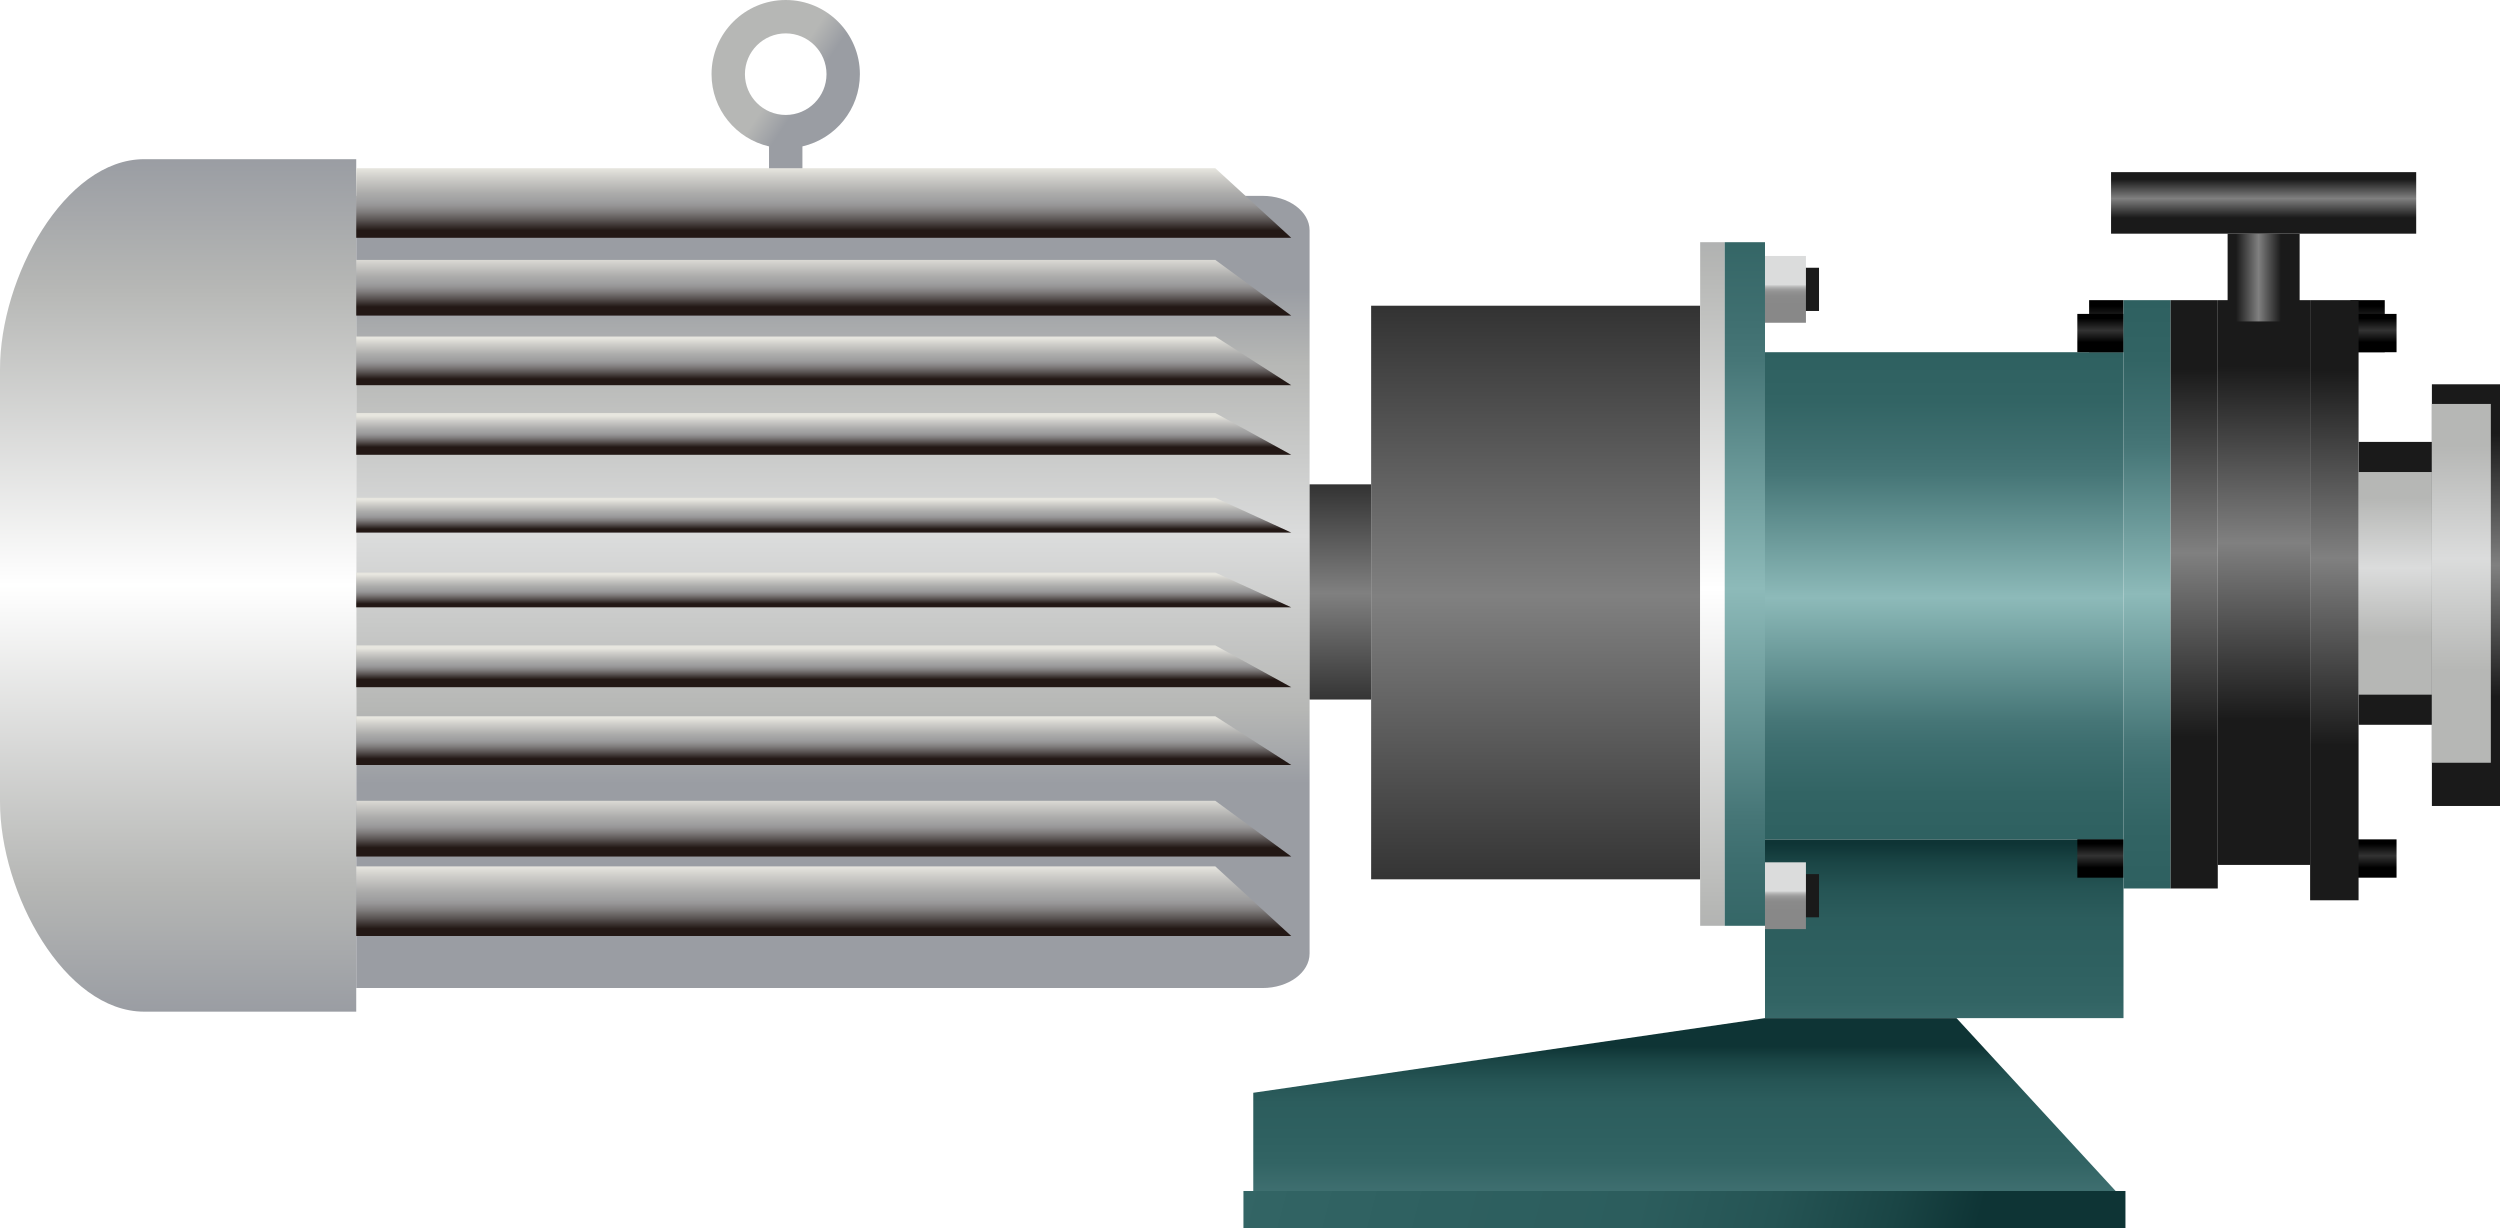 <?xml version="1.0" encoding="utf-8"?>
<!-- Generator: Adobe Illustrator 15.0.0, SVG Export Plug-In . SVG Version: 6.00 Build 0)  -->
<!DOCTYPE svg PUBLIC "-//W3C//DTD SVG 1.0//EN" "http://www.w3.org/TR/2001/REC-SVG-20010904/DTD/svg10.dtd">
<svg version="1.0" id="_x37_1" xmlns="http://www.w3.org/2000/svg" xmlns:xlink="http://www.w3.org/1999/xlink" x="0px" y="0px"
	 width="159.084px" height="78.162px" viewBox="0 0 159.084 78.162" enable-background="new 0 0 159.084 78.162"
	 xml:space="preserve">
<g>
	<linearGradient id="SVGID_1_" gradientUnits="userSpaceOnUse" x1="53.001" y1="18.37" x2="53.001" y2="49.86">
		<stop  offset="0" style="stop-color:#9A9DA3"/>
		<stop  offset="0.15" style="stop-color:#B6B7B5"/>
		<stop  offset="0.5" style="stop-color:#DBDCDC"/>
		<stop  offset="0.85" style="stop-color:#B6B7B5"/>
		<stop  offset="1" style="stop-color:#9A9DA3"/>
	</linearGradient>
	<path fill="url(#SVGID_1_)" d="M80.334,12.463h-11h-3.333H22.668v50.409h43.333h3.333h11c1.657,0,3-0.982,3-2.197V14.66
		C83.334,13.446,81.991,12.463,80.334,12.463z"/>
	<linearGradient id="SVGID_2_" gradientUnits="userSpaceOnUse" x1="85.292" y1="28.625" x2="85.292" y2="46.884">
		<stop  offset="0" style="stop-color:#1A1A1A"/>
		<stop  offset="0.5" style="stop-color:#808080"/>
		<stop  offset="1" style="stop-color:#1A1A1A"/>
	</linearGradient>
	<rect x="83.334" y="30.82" fill="url(#SVGID_2_)" width="3.916" height="13.694"/>
	<linearGradient id="SVGID_3_" gradientUnits="userSpaceOnUse" x1="11.334" y1="10.129" x2="11.334" y2="64.376">
		<stop  offset="0" style="stop-color:#9A9DA3"/>
		<stop  offset="0.15" style="stop-color:#B6B7B5"/>
		<stop  offset="0.5" style="stop-color:#FFFFFF"/>
		<stop  offset="0.85" style="stop-color:#B6B7B5"/>
		<stop  offset="1" style="stop-color:#9A9DA3"/>
	</linearGradient>
	<path fill="url(#SVGID_3_)" d="M22.668,10.129H9.18c-5.07,0-9.18,7.527-9.18,13.363v27.521c0,5.836,4.109,13.363,9.18,13.363
		h13.488V10.129z"/>
	<linearGradient id="SVGID_4_" gradientUnits="userSpaceOnUse" x1="50.885" y1="6.581" x2="40.974" y2="-0.026">
		<stop  offset="0" style="stop-color:#9A9DA3"/>
		<stop  offset="0.15" style="stop-color:#B6B7B5"/>
		<stop  offset="1" style="stop-color:#B6B7B5"/>
	</linearGradient>
	<path fill="url(#SVGID_4_)" d="M54.718,4.721c0-2.606-2.112-4.72-4.72-4.721c-2.606,0.001-4.719,2.114-4.72,4.721
		c0.001,2.241,1.564,4.113,3.658,4.595v2.91h2.125v-2.91C53.156,8.832,54.718,6.961,54.718,4.721z M49.998,7.315
		c-1.433-0.001-2.592-1.162-2.596-2.595c0.004-1.434,1.163-2.593,2.596-2.596c1.434,0.003,2.594,1.162,2.596,2.596
		C52.592,6.153,51.432,7.314,49.998,7.315z"/>
	<g>
		<linearGradient id="SVGID_5_" gradientUnits="userSpaceOnUse" x1="52.418" y1="10.705" x2="52.418" y2="14.873">
			<stop  offset="0" style="stop-color:#E7E6DF"/>
			<stop  offset="0.136" style="stop-color:#D0CFCB"/>
			<stop  offset="0.381" style="stop-color:#ACACAB"/>
			<stop  offset="0.511" style="stop-color:#9E9E9F"/>
			<stop  offset="0.57" style="stop-color:#969596"/>
			<stop  offset="0.669" style="stop-color:#7F7C7C"/>
			<stop  offset="0.794" style="stop-color:#595352"/>
			<stop  offset="0.941" style="stop-color:#261C19"/>
			<stop  offset="0.951" style="stop-color:#231815"/>
		</linearGradient>
		<polygon fill="url(#SVGID_5_)" points="82.168,15.134 22.668,15.134 22.668,10.705 77.335,10.705 		"/>
		<linearGradient id="SVGID_6_" gradientUnits="userSpaceOnUse" x1="52.418" y1="55.133" x2="52.418" y2="59.301">
			<stop  offset="0" style="stop-color:#E7E6DF"/>
			<stop  offset="0.136" style="stop-color:#D0CFCB"/>
			<stop  offset="0.381" style="stop-color:#ACACAB"/>
			<stop  offset="0.511" style="stop-color:#9E9E9F"/>
			<stop  offset="0.57" style="stop-color:#969596"/>
			<stop  offset="0.669" style="stop-color:#7F7C7C"/>
			<stop  offset="0.794" style="stop-color:#595352"/>
			<stop  offset="0.941" style="stop-color:#261C19"/>
			<stop  offset="0.951" style="stop-color:#231815"/>
		</linearGradient>
		<polygon fill="url(#SVGID_6_)" points="82.168,59.562 22.668,59.562 22.668,55.133 77.335,55.133 		"/>
		<linearGradient id="SVGID_7_" gradientUnits="userSpaceOnUse" x1="52.418" y1="16.305" x2="52.418" y2="19.693">
			<stop  offset="0" style="stop-color:#E7E6DF"/>
			<stop  offset="0.136" style="stop-color:#D0CFCB"/>
			<stop  offset="0.381" style="stop-color:#ACACAB"/>
			<stop  offset="0.511" style="stop-color:#9E9E9F"/>
			<stop  offset="0.57" style="stop-color:#969596"/>
			<stop  offset="0.669" style="stop-color:#7F7C7C"/>
			<stop  offset="0.794" style="stop-color:#595352"/>
			<stop  offset="0.941" style="stop-color:#261C19"/>
			<stop  offset="0.951" style="stop-color:#231815"/>
		</linearGradient>
		<polygon fill="url(#SVGID_7_)" points="82.168,20.084 22.668,20.084 22.668,16.539 77.335,16.539 		"/>
		<linearGradient id="SVGID_8_" gradientUnits="userSpaceOnUse" x1="52.418" y1="50.725" x2="52.418" y2="54.112">
			<stop  offset="0" style="stop-color:#E7E6DF"/>
			<stop  offset="0.136" style="stop-color:#D0CFCB"/>
			<stop  offset="0.381" style="stop-color:#ACACAB"/>
			<stop  offset="0.511" style="stop-color:#9E9E9F"/>
			<stop  offset="0.57" style="stop-color:#969596"/>
			<stop  offset="0.669" style="stop-color:#7F7C7C"/>
			<stop  offset="0.794" style="stop-color:#595352"/>
			<stop  offset="0.941" style="stop-color:#261C19"/>
			<stop  offset="0.951" style="stop-color:#231815"/>
		</linearGradient>
		<polygon fill="url(#SVGID_8_)" points="82.168,54.503 22.668,54.503 22.668,50.959 77.335,50.959 		"/>
		<linearGradient id="SVGID_9_" gradientUnits="userSpaceOnUse" x1="52.418" y1="21.517" x2="52.418" y2="24.252">
			<stop  offset="0" style="stop-color:#E7E6DF"/>
			<stop  offset="0.136" style="stop-color:#D0CFCB"/>
			<stop  offset="0.381" style="stop-color:#ACACAB"/>
			<stop  offset="0.511" style="stop-color:#9E9E9F"/>
			<stop  offset="0.57" style="stop-color:#969596"/>
			<stop  offset="0.669" style="stop-color:#7F7C7C"/>
			<stop  offset="0.794" style="stop-color:#595352"/>
			<stop  offset="0.941" style="stop-color:#261C19"/>
			<stop  offset="0.951" style="stop-color:#231815"/>
		</linearGradient>
		<polygon fill="url(#SVGID_9_)" points="82.168,24.513 22.668,24.513 22.668,21.413 77.335,21.413 		"/>
		<linearGradient id="SVGID_10_" gradientUnits="userSpaceOnUse" x1="52.418" y1="45.683" x2="52.418" y2="48.418">
			<stop  offset="0" style="stop-color:#E7E6DF"/>
			<stop  offset="0.136" style="stop-color:#D0CFCB"/>
			<stop  offset="0.381" style="stop-color:#ACACAB"/>
			<stop  offset="0.511" style="stop-color:#9E9E9F"/>
			<stop  offset="0.57" style="stop-color:#969596"/>
			<stop  offset="0.669" style="stop-color:#7F7C7C"/>
			<stop  offset="0.794" style="stop-color:#595352"/>
			<stop  offset="0.941" style="stop-color:#261C19"/>
			<stop  offset="0.951" style="stop-color:#231815"/>
		</linearGradient>
		<polygon fill="url(#SVGID_10_)" points="82.168,48.679 22.668,48.679 22.668,45.579 77.335,45.579 		"/>
		<linearGradient id="SVGID_11_" gradientUnits="userSpaceOnUse" x1="52.418" y1="26.467" x2="52.418" y2="28.55">
			<stop  offset="0" style="stop-color:#E7E6DF"/>
			<stop  offset="0.136" style="stop-color:#D0CFCB"/>
			<stop  offset="0.381" style="stop-color:#ACACAB"/>
			<stop  offset="0.511" style="stop-color:#9E9E9F"/>
			<stop  offset="0.57" style="stop-color:#969596"/>
			<stop  offset="0.669" style="stop-color:#7F7C7C"/>
			<stop  offset="0.794" style="stop-color:#595352"/>
			<stop  offset="0.941" style="stop-color:#261C19"/>
			<stop  offset="0.951" style="stop-color:#231815"/>
		</linearGradient>
		<polygon fill="url(#SVGID_11_)" points="82.168,28.941 22.668,28.941 22.668,26.284 77.335,26.284 		"/>
		<linearGradient id="SVGID_12_" gradientUnits="userSpaceOnUse" x1="52.418" y1="41.254" x2="52.418" y2="43.338">
			<stop  offset="0" style="stop-color:#E7E6DF"/>
			<stop  offset="0.136" style="stop-color:#D0CFCB"/>
			<stop  offset="0.381" style="stop-color:#ACACAB"/>
			<stop  offset="0.511" style="stop-color:#9E9E9F"/>
			<stop  offset="0.57" style="stop-color:#969596"/>
			<stop  offset="0.669" style="stop-color:#7F7C7C"/>
			<stop  offset="0.794" style="stop-color:#595352"/>
			<stop  offset="0.941" style="stop-color:#261C19"/>
			<stop  offset="0.951" style="stop-color:#231815"/>
		</linearGradient>
		<polygon fill="url(#SVGID_12_)" points="82.168,43.729 22.668,43.729 22.668,41.071 77.335,41.071 		"/>
		<linearGradient id="SVGID_13_" gradientUnits="userSpaceOnUse" x1="52.418" y1="31.806" x2="52.418" y2="33.759">
			<stop  offset="0" style="stop-color:#E7E6DF"/>
			<stop  offset="0.136" style="stop-color:#D0CFCB"/>
			<stop  offset="0.381" style="stop-color:#ACACAB"/>
			<stop  offset="0.511" style="stop-color:#9E9E9F"/>
			<stop  offset="0.57" style="stop-color:#969596"/>
			<stop  offset="0.669" style="stop-color:#7F7C7C"/>
			<stop  offset="0.794" style="stop-color:#595352"/>
			<stop  offset="0.941" style="stop-color:#261C19"/>
			<stop  offset="0.951" style="stop-color:#231815"/>
		</linearGradient>
		<polygon fill="url(#SVGID_13_)" points="82.168,33.89 22.668,33.89 22.668,31.676 77.335,31.676 		"/>
		<linearGradient id="SVGID_14_" gradientUnits="userSpaceOnUse" x1="52.418" y1="36.565" x2="52.418" y2="38.518">
			<stop  offset="0" style="stop-color:#E7E6DF"/>
			<stop  offset="0.136" style="stop-color:#D0CFCB"/>
			<stop  offset="0.381" style="stop-color:#ACACAB"/>
			<stop  offset="0.511" style="stop-color:#9E9E9F"/>
			<stop  offset="0.57" style="stop-color:#969596"/>
			<stop  offset="0.669" style="stop-color:#7F7C7C"/>
			<stop  offset="0.794" style="stop-color:#595352"/>
			<stop  offset="0.941" style="stop-color:#261C19"/>
			<stop  offset="0.951" style="stop-color:#231815"/>
		</linearGradient>
		<polygon fill="url(#SVGID_14_)" points="82.168,38.648 22.668,38.648 22.668,36.435 77.335,36.435 		"/>
	</g>
	<linearGradient id="SVGID_15_" gradientUnits="userSpaceOnUse" x1="97.719" y1="13.602" x2="97.719" y2="62.268">
		<stop  offset="0" style="stop-color:#1A1A1A"/>
		<stop  offset="0.5" style="stop-color:#808080"/>
		<stop  offset="1" style="stop-color:#1A1A1A"/>
	</linearGradient>
	<rect x="87.25" y="19.454" fill="url(#SVGID_15_)" width="20.938" height="36.5"/>
	<linearGradient id="SVGID_16_" gradientUnits="userSpaceOnUse" x1="108.969" y1="8.438" x2="108.969" y2="66.438">
		<stop  offset="0" style="stop-color:#9A9DA3"/>
		<stop  offset="0.15" style="stop-color:#B6B7B5"/>
		<stop  offset="0.5" style="stop-color:#FFFFFF"/>
		<stop  offset="0.85" style="stop-color:#B6B7B5"/>
		<stop  offset="1" style="stop-color:#9A9DA3"/>
	</linearGradient>
	<rect x="108.188" y="15.412" fill="url(#SVGID_16_)" width="1.563" height="43.5"/>
	<linearGradient id="SVGID_17_" gradientUnits="userSpaceOnUse" x1="111.031" y1="8.438" x2="111.031" y2="66.438">
		<stop  offset="0" style="stop-color:#2E6060"/>
		<stop  offset="0.101" style="stop-color:#326464"/>
		<stop  offset="0.211" style="stop-color:#407071"/>
		<stop  offset="0.25" style="stop-color:#467677"/>
		<stop  offset="0.5" style="stop-color:#8DBAB9"/>
		<stop  offset="0.75" style="stop-color:#467677"/>
		<stop  offset="0.798" style="stop-color:#3D6E6F"/>
		<stop  offset="0.897" style="stop-color:#326464"/>
		<stop  offset="1" style="stop-color:#2E6060"/>
	</linearGradient>
	<rect x="109.75" y="15.412" fill="url(#SVGID_17_)" width="2.563" height="43.5"/>
	<linearGradient id="SVGID_18_" gradientUnits="userSpaceOnUse" x1="123.719" y1="53.369" x2="123.719" y2="81.369">
		<stop  offset="0.011" style="stop-color:#0E3435"/>
		<stop  offset="0.054" style="stop-color:#1A4545"/>
		<stop  offset="0.113" style="stop-color:#255454"/>
		<stop  offset="0.182" style="stop-color:#2C5D5D"/>
		<stop  offset="0.28" style="stop-color:#2E6060"/>
		<stop  offset="0.369" style="stop-color:#326464"/>
		<stop  offset="0.466" style="stop-color:#407071"/>
		<stop  offset="0.5" style="stop-color:#467677"/>
		<stop  offset="1" style="stop-color:#8DBAB9"/>
	</linearGradient>
	<rect x="112.313" y="53.412" fill="url(#SVGID_18_)" width="22.813" height="11.375"/>
	<rect x="112.313" y="17.038" fill="#1A1A1A" width="3.438" height="2.75"/>
	<linearGradient id="SVGID_19_" gradientUnits="userSpaceOnUse" x1="113.615" y1="16.786" x2="113.615" y2="19.441">
		<stop  offset="0.5" style="stop-color:#DBDCDC"/>
		<stop  offset="0.534" style="stop-color:#C2C3C3"/>
		<stop  offset="0.575" style="stop-color:#ADADAD"/>
		<stop  offset="0.623" style="stop-color:#9C9C9C"/>
		<stop  offset="0.683" style="stop-color:#919191"/>
		<stop  offset="0.767" style="stop-color:#8A8A8A"/>
		<stop  offset="1" style="stop-color:#888888"/>
	</linearGradient>
	<rect x="112.313" y="16.288" fill="url(#SVGID_19_)" width="2.605" height="4.25"/>
	<rect x="112.313" y="55.622" fill="#1A1A1A" width="3.438" height="2.75"/>
	<linearGradient id="SVGID_20_" gradientUnits="userSpaceOnUse" x1="113.615" y1="55.37" x2="113.615" y2="58.025">
		<stop  offset="0.5" style="stop-color:#DBDCDC"/>
		<stop  offset="0.534" style="stop-color:#C2C3C3"/>
		<stop  offset="0.575" style="stop-color:#ADADAD"/>
		<stop  offset="0.623" style="stop-color:#9C9C9C"/>
		<stop  offset="0.683" style="stop-color:#919191"/>
		<stop  offset="0.767" style="stop-color:#8A8A8A"/>
		<stop  offset="1" style="stop-color:#888888"/>
	</linearGradient>
	<rect x="112.313" y="54.872" fill="url(#SVGID_20_)" width="2.605" height="4.25"/>
	<linearGradient id="SVGID_21_" gradientUnits="userSpaceOnUse" x1="123.719" y1="22.37" x2="123.719" y2="53.704">
		<stop  offset="0" style="stop-color:#2E6060"/>
		<stop  offset="0.101" style="stop-color:#326464"/>
		<stop  offset="0.211" style="stop-color:#407071"/>
		<stop  offset="0.25" style="stop-color:#467677"/>
		<stop  offset="0.5" style="stop-color:#8DBAB9"/>
		<stop  offset="0.75" style="stop-color:#467677"/>
		<stop  offset="0.798" style="stop-color:#3D6E6F"/>
		<stop  offset="0.897" style="stop-color:#326464"/>
		<stop  offset="1" style="stop-color:#2E6060"/>
	</linearGradient>
	<rect x="112.313" y="22.412" fill="url(#SVGID_21_)" width="22.813" height="31"/>
	<linearGradient id="SVGID_22_" gradientUnits="userSpaceOnUse" x1="152.417" y1="30.23" x2="152.417" y2="41.474">
		<stop  offset="0" style="stop-color:#1A1A1A"/>
		<stop  offset="0.5" style="stop-color:#808080"/>
		<stop  offset="1" style="stop-color:#1A1A1A"/>
	</linearGradient>
	<rect x="150.084" y="28.12" fill="url(#SVGID_22_)" width="4.666" height="18.001"/>
	<linearGradient id="SVGID_23_" gradientUnits="userSpaceOnUse" x1="156.917" y1="27.599" x2="156.917" y2="44.361">
		<stop  offset="0" style="stop-color:#1A1A1A"/>
		<stop  offset="0.5" style="stop-color:#808080"/>
		<stop  offset="1" style="stop-color:#1A1A1A"/>
	</linearGradient>
	<rect x="154.75" y="24.454" fill="url(#SVGID_23_)" width="4.334" height="26.833"/>
	<linearGradient id="SVGID_24_" gradientUnits="userSpaceOnUse" x1="134.031" y1="19.488" x2="134.031" y2="21.557">
		<stop  offset="0" style="stop-color:#000000"/>
		<stop  offset="0.5" style="stop-color:#333333"/>
		<stop  offset="1" style="stop-color:#000000"/>
	</linearGradient>
	<rect x="132.938" y="19.1" fill="url(#SVGID_24_)" width="2.188" height="3.313"/>
	<linearGradient id="SVGID_25_" gradientUnits="userSpaceOnUse" x1="133.656" y1="20.26" x2="133.656" y2="21.783">
		<stop  offset="0" style="stop-color:#000000"/>
		<stop  offset="0.5" style="stop-color:#333333"/>
		<stop  offset="1" style="stop-color:#000000"/>
	</linearGradient>
	<rect x="132.188" y="19.975" fill="url(#SVGID_25_)" width="2.938" height="2.438"/>
	
		<linearGradient id="SVGID_26_" gradientUnits="userSpaceOnUse" x1="1880.24" y1="19.488" x2="1880.24" y2="21.557" gradientTransform="matrix(-1 0 0 1 2030.897 0)">
		<stop  offset="0" style="stop-color:#000000"/>
		<stop  offset="0.5" style="stop-color:#333333"/>
		<stop  offset="1" style="stop-color:#000000"/>
	</linearGradient>
	<rect x="149.563" y="19.1" fill="url(#SVGID_26_)" width="2.188" height="3.313"/>
	
		<linearGradient id="SVGID_27_" gradientUnits="userSpaceOnUse" x1="1879.865" y1="20.26" x2="1879.865" y2="21.783" gradientTransform="matrix(-1 0 0 1 2030.897 0)">
		<stop  offset="0" style="stop-color:#000000"/>
		<stop  offset="0.5" style="stop-color:#333333"/>
		<stop  offset="1" style="stop-color:#000000"/>
	</linearGradient>
	<rect x="149.563" y="19.975" fill="url(#SVGID_27_)" width="2.938" height="2.438"/>
	
		<linearGradient id="SVGID_28_" gradientUnits="userSpaceOnUse" x1="1879.865" y1="53.698" x2="1879.865" y2="55.22" gradientTransform="matrix(-1 0 0 1 2030.897 0)">
		<stop  offset="0" style="stop-color:#000000"/>
		<stop  offset="0.5" style="stop-color:#333333"/>
		<stop  offset="1" style="stop-color:#000000"/>
	</linearGradient>
	<rect x="149.563" y="53.412" fill="url(#SVGID_28_)" width="2.938" height="2.438"/>
	<linearGradient id="SVGID_29_" gradientUnits="userSpaceOnUse" x1="133.656" y1="53.698" x2="133.656" y2="55.22">
		<stop  offset="0" style="stop-color:#000000"/>
		<stop  offset="0.5" style="stop-color:#333333"/>
		<stop  offset="1" style="stop-color:#000000"/>
	</linearGradient>
	<rect x="132.188" y="53.412" fill="url(#SVGID_29_)" width="2.938" height="2.438"/>
	<linearGradient id="SVGID_30_" gradientUnits="userSpaceOnUse" x1="136.625" y1="19.1" x2="136.625" y2="56.537">
		<stop  offset="0" style="stop-color:#2E6060"/>
		<stop  offset="0.101" style="stop-color:#326464"/>
		<stop  offset="0.211" style="stop-color:#407071"/>
		<stop  offset="0.25" style="stop-color:#467677"/>
		<stop  offset="0.5" style="stop-color:#8DBAB9"/>
		<stop  offset="0.75" style="stop-color:#467677"/>
		<stop  offset="0.798" style="stop-color:#3D6E6F"/>
		<stop  offset="0.897" style="stop-color:#326464"/>
		<stop  offset="1" style="stop-color:#2E6060"/>
	</linearGradient>
	<rect x="135.125" y="19.1" fill="url(#SVGID_30_)" width="3" height="37.438"/>
	<linearGradient id="SVGID_31_" gradientUnits="userSpaceOnUse" x1="139.625" y1="23.487" x2="139.625" y2="46.874">
		<stop  offset="0" style="stop-color:#1A1A1A"/>
		<stop  offset="0.5" style="stop-color:#808080"/>
		<stop  offset="1" style="stop-color:#1A1A1A"/>
	</linearGradient>
	<rect x="138.125" y="19.1" fill="url(#SVGID_31_)" width="3" height="37.438"/>
	<linearGradient id="SVGID_32_" gradientUnits="userSpaceOnUse" x1="144.063" y1="23.311" x2="144.063" y2="45.761">
		<stop  offset="0" style="stop-color:#1A1A1A"/>
		<stop  offset="0.5" style="stop-color:#808080"/>
		<stop  offset="1" style="stop-color:#1A1A1A"/>
	</linearGradient>
	<rect x="141.125" y="19.1" fill="url(#SVGID_32_)" width="5.876" height="35.938"/>
	<linearGradient id="SVGID_33_" gradientUnits="userSpaceOnUse" x1="148.542" y1="23.575" x2="148.542" y2="47.43">
		<stop  offset="0" style="stop-color:#1A1A1A"/>
		<stop  offset="0.5" style="stop-color:#808080"/>
		<stop  offset="1" style="stop-color:#1A1A1A"/>
	</linearGradient>
	<rect x="147.001" y="19.1" fill="url(#SVGID_33_)" width="3.083" height="38.188"/>
	<linearGradient id="SVGID_34_" gradientUnits="userSpaceOnUse" x1="142.288" y1="17.662" x2="145.151" y2="17.662">
		<stop  offset="0" style="stop-color:#1A1A1A"/>
		<stop  offset="0.5" style="stop-color:#808080"/>
		<stop  offset="1" style="stop-color:#1A1A1A"/>
	</linearGradient>
	<rect x="141.751" y="14.87" fill="url(#SVGID_34_)" width="4.583" height="5.584"/>
	<linearGradient id="SVGID_35_" gradientUnits="userSpaceOnUse" x1="144.042" y1="11.413" x2="144.042" y2="13.859">
		<stop  offset="0" style="stop-color:#1A1A1A"/>
		<stop  offset="0.5" style="stop-color:#808080"/>
		<stop  offset="1" style="stop-color:#1A1A1A"/>
	</linearGradient>
	<rect x="134.334" y="10.954" fill="url(#SVGID_35_)" width="19.417" height="3.916"/>
	<linearGradient id="SVGID_36_" gradientUnits="userSpaceOnUse" x1="152.417" y1="31.697" x2="152.417" y2="40.547">
		<stop  offset="0" style="stop-color:#B6B7B5"/>
		<stop  offset="0.5" style="stop-color:#DBDCDC"/>
		<stop  offset="1" style="stop-color:#B6B7B5"/>
	</linearGradient>
	<rect x="150.084" y="30.037" fill="url(#SVGID_36_)" width="4.666" height="14.167"/>
	<linearGradient id="SVGID_37_" gradientUnits="userSpaceOnUse" x1="156.625" y1="28.38" x2="156.625" y2="42.644">
		<stop  offset="0" style="stop-color:#B6B7B5"/>
		<stop  offset="0.5" style="stop-color:#DBDCDC"/>
		<stop  offset="1" style="stop-color:#B6B7B5"/>
	</linearGradient>
	<rect x="154.75" y="25.704" fill="url(#SVGID_37_)" width="3.751" height="22.833"/>
	<linearGradient id="SVGID_38_" gradientUnits="userSpaceOnUse" x1="107.188" y1="66.37" x2="107.188" y2="87.037">
		<stop  offset="0.011" style="stop-color:#0E3435"/>
		<stop  offset="0.054" style="stop-color:#1A4545"/>
		<stop  offset="0.113" style="stop-color:#255454"/>
		<stop  offset="0.182" style="stop-color:#2C5D5D"/>
		<stop  offset="0.28" style="stop-color:#2E6060"/>
		<stop  offset="0.369" style="stop-color:#326464"/>
		<stop  offset="0.466" style="stop-color:#407071"/>
		<stop  offset="0.5" style="stop-color:#467677"/>
		<stop  offset="1" style="stop-color:#8DBAB9"/>
	</linearGradient>
	<polygon fill="url(#SVGID_38_)" points="134.625,75.787 79.75,75.787 79.75,69.537 112.313,64.787 124.5,64.787 	"/>
	<linearGradient id="SVGID_39_" gradientUnits="userSpaceOnUse" x1="126.198" y1="81.991" x2="6.198" y2="50.325">
		<stop  offset="0.011" style="stop-color:#0E3435"/>
		<stop  offset="0.054" style="stop-color:#1A4545"/>
		<stop  offset="0.113" style="stop-color:#255454"/>
		<stop  offset="0.182" style="stop-color:#2C5D5D"/>
		<stop  offset="0.28" style="stop-color:#2E6060"/>
		<stop  offset="0.369" style="stop-color:#326464"/>
		<stop  offset="0.466" style="stop-color:#407071"/>
		<stop  offset="0.5" style="stop-color:#467677"/>
		<stop  offset="1" style="stop-color:#8DBAB9"/>
	</linearGradient>
	<rect x="79.125" y="75.787" fill="url(#SVGID_39_)" width="56.125" height="2.375"/>
</g>
</svg>
